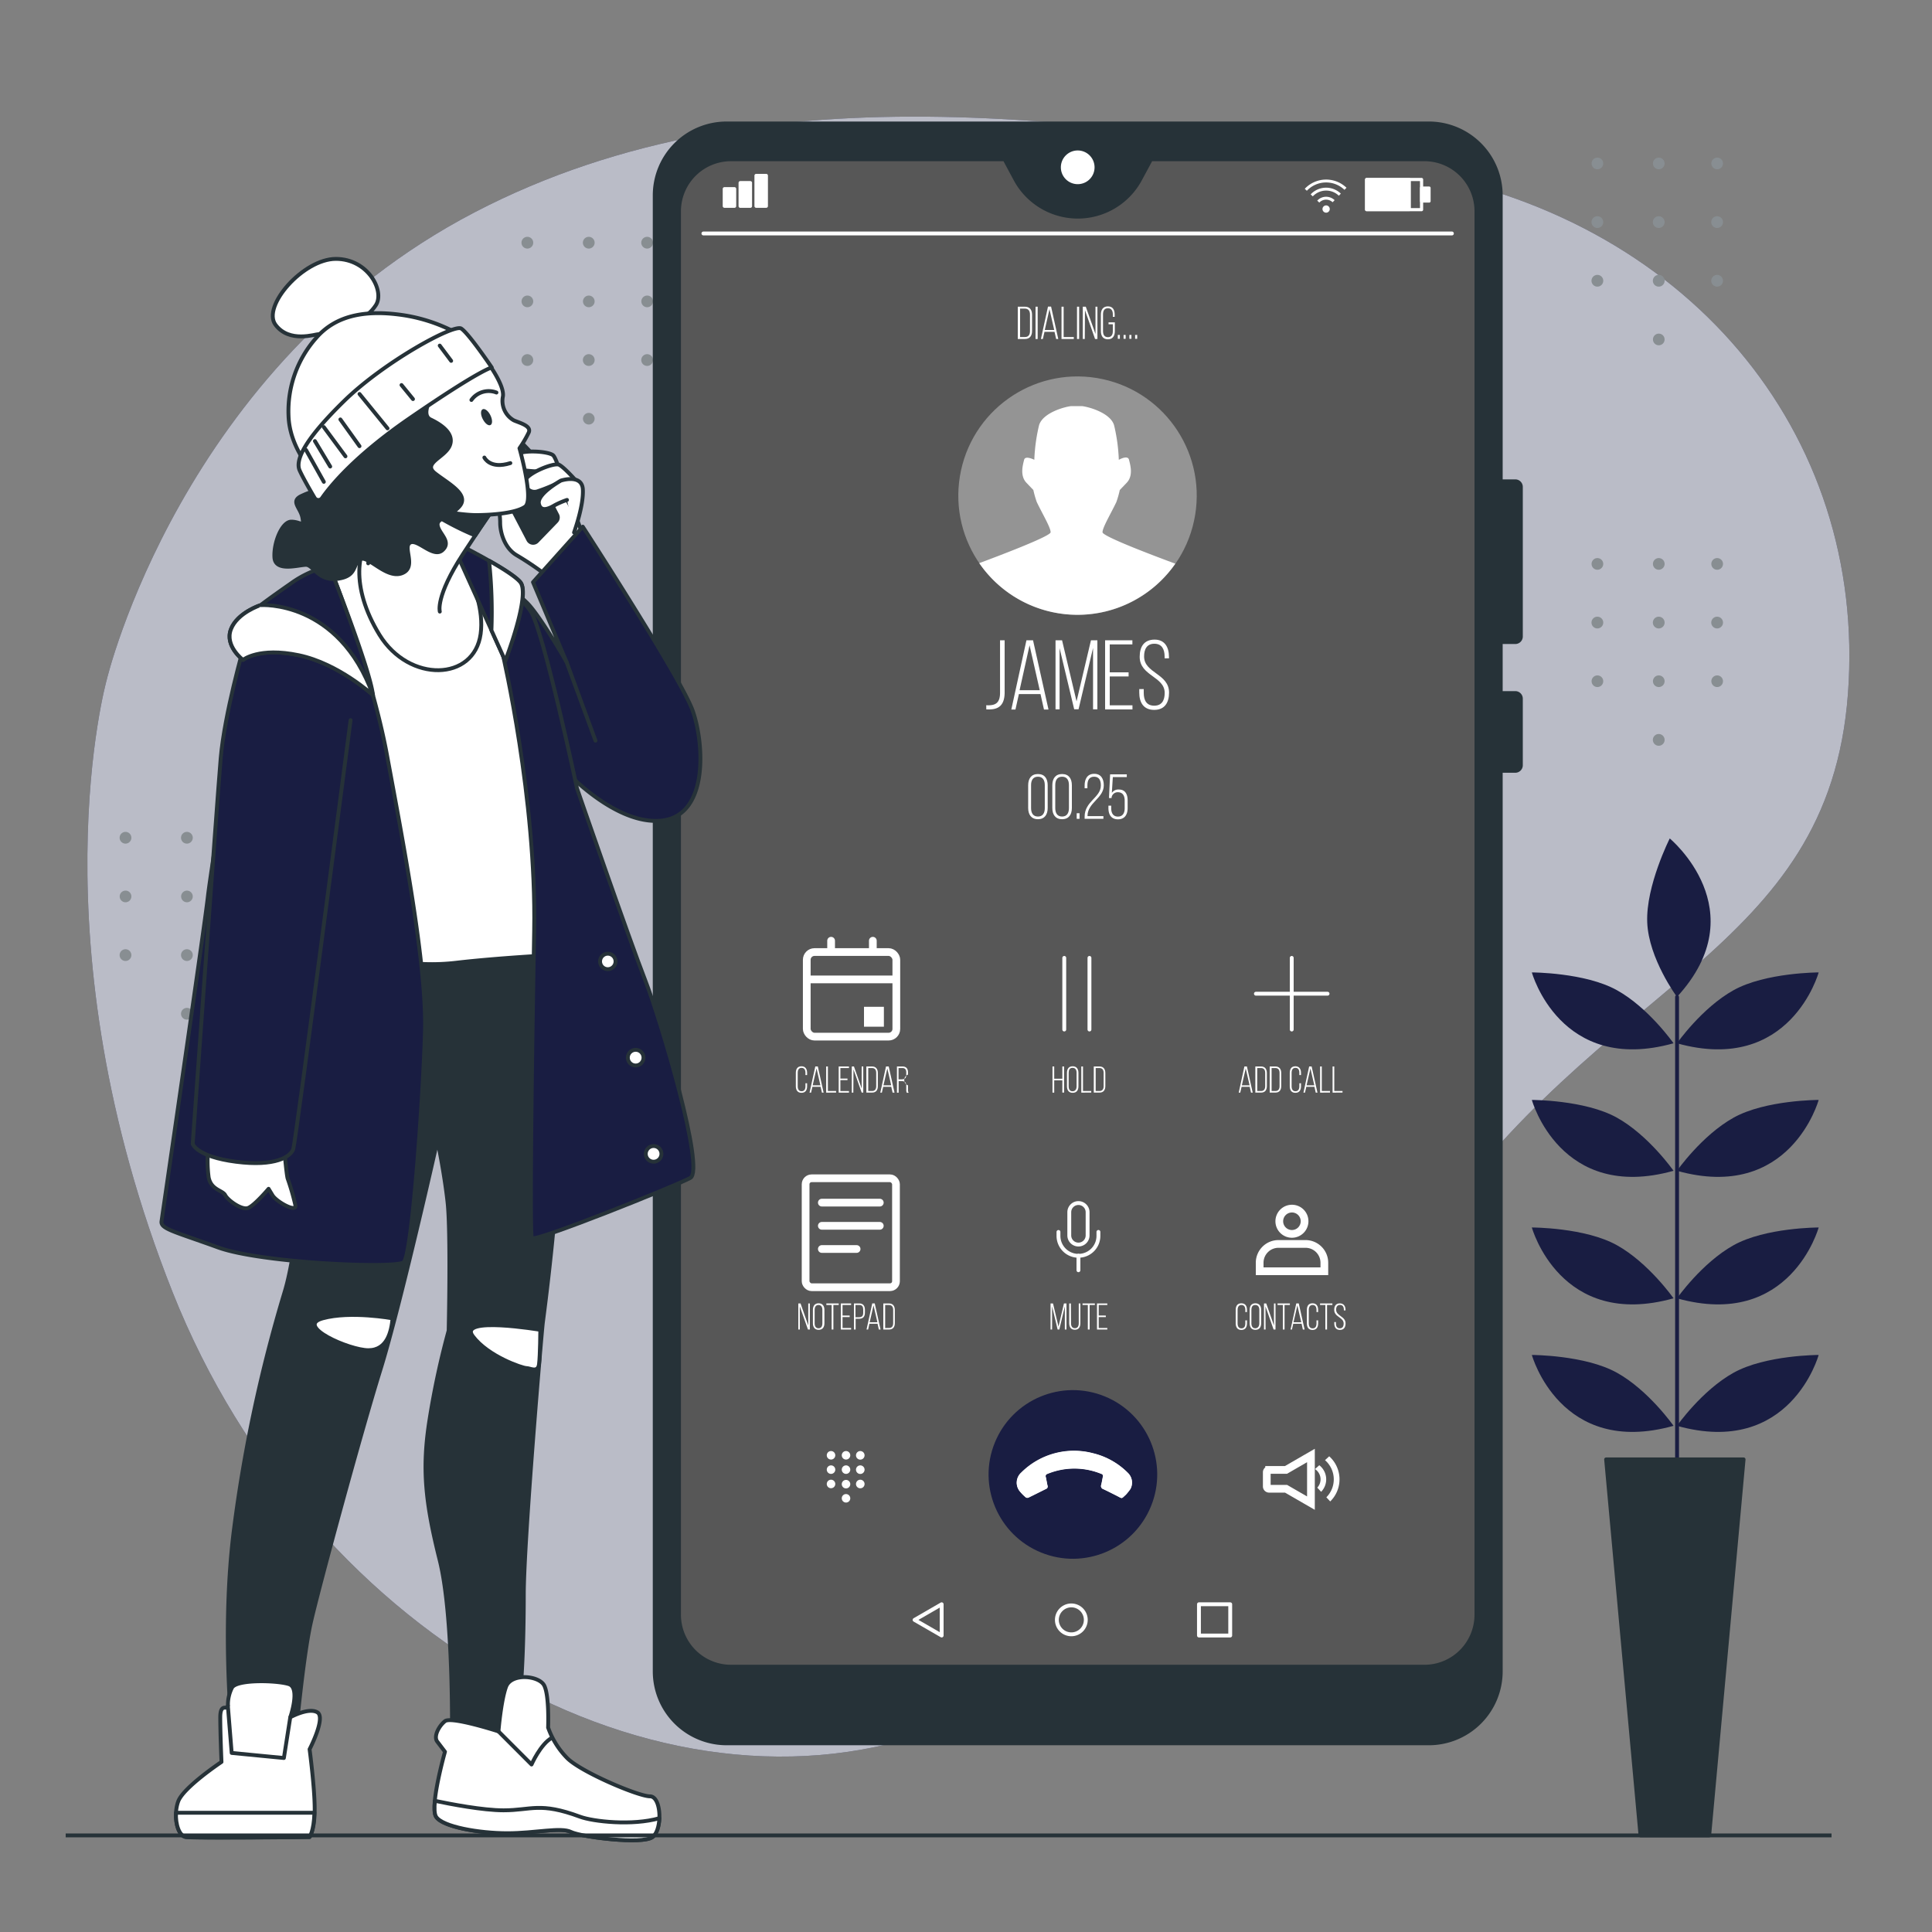 <svg xmlns="http://www.w3.org/2000/svg" viewBox="0 0 500 500"><rect x="0" y="0" width="500" height="500" fill="#808080" stroke="none"/><g id="freepik--background-simple--inject-2"><path d="M27.62,175.94S46.87,94.58,122.73,55s166.33-22.74,240-11.1,120.53,68,115.52,135.61-64.42,74-109.78,141.79-47.71,93-120.78,124.16-166.91-20.11-203-111S27.62,175.94,27.62,175.94Z" style="fill:#191D42"></path><path d="M27.62,175.94S46.87,94.58,122.73,55s166.33-22.74,240-11.1,120.53,68,115.52,135.61-64.42,74-109.78,141.79-47.71,93-120.78,124.16-166.91-20.11-203-111S27.62,175.94,27.62,175.94Z" style="fill:#fff;opacity:0.7"></path></g><g id="freepik--Graphics--inject-2"><path d="M413.41,147.45a1.51,1.51,0,1,1,1.51-1.51A1.51,1.51,0,0,1,413.41,147.45Z" style="fill:#888e92"></path><path d="M429.29,147.45a1.51,1.51,0,1,1,1.51-1.51A1.51,1.51,0,0,1,429.29,147.45Z" style="fill:#888e92"></path><path d="M444.4,147.45a1.51,1.51,0,1,1,1.51-1.51A1.51,1.51,0,0,1,444.4,147.45Z" style="fill:#888e92"></path><path d="M413.41,162.64a1.52,1.52,0,1,1,1.51-1.52A1.52,1.52,0,0,1,413.41,162.64Z" style="fill:#888e92"></path><path d="M429.29,162.64a1.52,1.52,0,1,1,1.51-1.52A1.52,1.52,0,0,1,429.29,162.64Z" style="fill:#888e92"></path><path d="M444.4,162.64a1.52,1.52,0,1,1,1.51-1.52A1.52,1.52,0,0,1,444.4,162.64Z" style="fill:#888e92"></path><circle cx="413.41" cy="176.3" r="1.51" style="fill:#888e92"></circle><circle cx="429.29" cy="176.3" r="1.51" style="fill:#888e92"></circle><circle cx="444.4" cy="176.3" r="1.51" style="fill:#888e92"></circle><path d="M429.29,193a1.52,1.52,0,1,1,1.51-1.51A1.52,1.52,0,0,1,429.29,193Z" style="fill:#888e92"></path><circle cx="413.41" cy="42.3" r="1.51" style="fill:#888e92"></circle><circle cx="429.29" cy="42.3" r="1.51" style="fill:#888e92"></circle><circle cx="444.4" cy="42.3" r="1.51" style="fill:#888e92"></circle><path d="M413.41,59a1.52,1.52,0,1,1,1.51-1.51A1.52,1.52,0,0,1,413.41,59Z" style="fill:#888e92"></path><path d="M429.29,59a1.52,1.52,0,1,1,1.51-1.51A1.52,1.52,0,0,1,429.29,59Z" style="fill:#888e92"></path><path d="M444.4,59a1.52,1.52,0,1,1,1.51-1.51A1.52,1.52,0,0,1,444.4,59Z" style="fill:#888e92"></path><path d="M413.41,74.18a1.52,1.52,0,1,1,1.51-1.51A1.52,1.52,0,0,1,413.41,74.18Z" style="fill:#888e92"></path><path d="M429.29,74.18a1.52,1.52,0,1,1,1.51-1.51A1.52,1.52,0,0,1,429.29,74.18Z" style="fill:#888e92"></path><path d="M444.4,74.18a1.52,1.52,0,1,1,1.51-1.51A1.52,1.52,0,0,1,444.4,74.18Z" style="fill:#888e92"></path><circle cx="429.29" cy="87.85" r="1.51" style="fill:#888e92"></circle><path d="M32.5,218.33A1.52,1.52,0,1,1,34,216.82,1.52,1.52,0,0,1,32.5,218.33Z" style="fill:#888e92"></path><path d="M48.38,218.33a1.52,1.52,0,1,1,1.51-1.51A1.52,1.52,0,0,1,48.38,218.33Z" style="fill:#888e92"></path><path d="M63.49,218.33A1.52,1.52,0,1,1,65,216.82,1.52,1.52,0,0,1,63.49,218.33Z" style="fill:#888e92"></path><path d="M32.5,233.51A1.51,1.51,0,1,1,34,232,1.52,1.52,0,0,1,32.5,233.51Z" style="fill:#888e92"></path><circle cx="48.38" cy="232" r="1.51" style="fill:#888e92"></circle><path d="M63.49,233.51A1.51,1.51,0,1,1,65,232,1.52,1.52,0,0,1,63.49,233.51Z" style="fill:#888e92"></path><path d="M32.5,248.7A1.52,1.52,0,1,1,34,247.18,1.52,1.52,0,0,1,32.5,248.7Z" style="fill:#888e92"></path><path d="M48.38,248.7a1.52,1.52,0,1,1,1.51-1.52A1.52,1.52,0,0,1,48.38,248.7Z" style="fill:#888e92"></path><path d="M63.49,248.7A1.52,1.52,0,1,1,65,247.18,1.52,1.52,0,0,1,63.49,248.7Z" style="fill:#888e92"></path><path d="M48.38,263.88a1.52,1.52,0,1,1,1.51-1.52A1.52,1.52,0,0,1,48.38,263.88Z" style="fill:#888e92"></path><path d="M136.5,64.33A1.52,1.52,0,1,1,138,62.82,1.52,1.52,0,0,1,136.5,64.33Z" style="fill:#888e92"></path><path d="M152.38,64.33a1.52,1.52,0,1,1,1.51-1.51A1.52,1.52,0,0,1,152.38,64.33Z" style="fill:#888e92"></path><path d="M167.49,64.33A1.52,1.52,0,1,1,169,62.82,1.52,1.52,0,0,1,167.49,64.33Z" style="fill:#888e92"></path><path d="M136.5,79.51A1.51,1.51,0,1,1,138,78,1.52,1.52,0,0,1,136.5,79.51Z" style="fill:#888e92"></path><circle cx="152.38" cy="78" r="1.51" style="fill:#888e92"></circle><path d="M167.49,79.51A1.51,1.51,0,1,1,169,78,1.52,1.52,0,0,1,167.49,79.51Z" style="fill:#888e92"></path><path d="M136.5,94.7A1.52,1.52,0,1,1,138,93.18,1.52,1.52,0,0,1,136.5,94.7Z" style="fill:#888e92"></path><path d="M152.38,94.7a1.52,1.52,0,1,1,1.51-1.52A1.52,1.52,0,0,1,152.38,94.7Z" style="fill:#888e92"></path><path d="M167.49,94.7A1.52,1.52,0,1,1,169,93.18,1.52,1.52,0,0,1,167.49,94.7Z" style="fill:#888e92"></path><circle cx="152.38" cy="108.36" r="1.51" style="fill:#888e92"></circle></g><g id="freepik--Plant--inject-2"><line x1="434.02" y1="379.97" x2="434.02" y2="258.03" style="fill:none;stroke:#191D42;stroke-linecap:round;stroke-linejoin:round"></line><path d="M433.11,369s-6.42-9.17-14.67-13.75-22-4.59-22-4.59S403.77,377.22,433.11,369Z" style="fill:#191D42"></path><path d="M434,369s6.42-9.17,14.67-13.75,22-4.59,22-4.59S463.36,377.22,434,369Z" style="fill:#191D42"></path><path d="M433.11,336s-6.42-9.16-14.67-13.75-22-4.58-22-4.58S403.77,344.22,433.11,336Z" style="fill:#191D42"></path><path d="M434,336s6.42-9.16,14.67-13.75,22-4.58,22-4.58S463.36,344.22,434,336Z" style="fill:#191D42"></path><path d="M433.11,303s-6.42-9.17-14.67-13.76-22-4.58-22-4.58S403.77,311.21,433.11,303Z" style="fill:#191D42"></path><path d="M434,303s6.42-9.17,14.67-13.76,22-4.58,22-4.58S463.36,311.21,434,303Z" style="fill:#191D42"></path><path d="M433.11,270s-6.42-9.17-14.67-13.75-22-4.59-22-4.59S403.77,278.2,433.11,270Z" style="fill:#191D42"></path><path d="M434,270s6.42-9.17,14.67-13.75,22-4.59,22-4.59S463.36,278.2,434,270Z" style="fill:#191D42"></path><path d="M434,258s-7.33-9.87-7.7-19.31,5.83-21.7,5.83-21.7S454.62,235.56,434,258Z" style="fill:#191D42"></path><polygon points="415.66 377.69 451.24 377.69 442.34 475 424.56 475 415.66 377.69" style="fill:#263238;stroke:#263238;stroke-linecap:round;stroke-linejoin:round"></polygon></g><g id="freepik--Device--inject-2"><path d="M392.15,166.17a1.44,1.44,0,0,0,1.45-1.44V126a1.45,1.45,0,0,0-1.45-1.44h-3.76v-74a18.61,18.61,0,0,0-18.61-18.61H188.05a18.61,18.61,0,0,0-18.61,18.61V432.55a18.62,18.62,0,0,0,18.61,18.62H369.78a18.62,18.62,0,0,0,18.61-18.62V199.49h3.76a1.45,1.45,0,0,0,1.45-1.44V180.8a1.45,1.45,0,0,0-1.45-1.44h-3.76V166.17Zm-10,251.89a13.46,13.46,0,0,1-13.64,13.28H189.37a13.46,13.46,0,0,1-13.64-13.28V54.51a13.46,13.46,0,0,1,13.64-13.29H260l2.94,5.45a18.32,18.32,0,0,0,32,0l2.94-5.45h70.59A13.46,13.46,0,0,1,382.1,54.51Z" style="fill:#263238;stroke:#263238;stroke-linecap:round;stroke-linejoin:round"></path><path d="M283.77,43.31a4.86,4.86,0,1,0-4.86,4.85A4.85,4.85,0,0,0,283.77,43.31Z" style="fill:#fff;stroke:#263238;stroke-linecap:round;stroke-linejoin:round"></path><path d="M368.46,41.22H297.87l-2.94,5.45a18.32,18.32,0,0,1-32,0L260,41.22H189.37a13.46,13.46,0,0,0-13.64,13.29V418.06a13.46,13.46,0,0,0,13.64,13.28H368.46a13.46,13.46,0,0,0,13.64-13.28V54.51A13.46,13.46,0,0,0,368.46,41.22Z" style="fill:#575757;stroke:#263238;stroke-linecap:round;stroke-linejoin:round"></path><path d="M216.17,376.64a1.1,1.1,0,1,1-1.1-1.11A1.1,1.1,0,0,1,216.17,376.64Z" style="fill:#fff"></path><path d="M220.05,376.64a1.1,1.1,0,1,1-1.1-1.11A1.1,1.1,0,0,1,220.05,376.64Z" style="fill:#fff"></path><path d="M223.75,376.64a1.11,1.11,0,1,1-1.11-1.11A1.11,1.11,0,0,1,223.75,376.64Z" style="fill:#fff"></path><path d="M216.17,380.35a1.1,1.1,0,1,1-1.1-1.11A1.1,1.1,0,0,1,216.17,380.35Z" style="fill:#fff"></path><path d="M220.05,380.35a1.1,1.1,0,1,1-1.1-1.11A1.1,1.1,0,0,1,220.05,380.35Z" style="fill:#fff"></path><path d="M223.75,380.35a1.11,1.11,0,1,1-1.11-1.11A1.11,1.11,0,0,1,223.75,380.35Z" style="fill:#fff"></path><path d="M216.17,384.06a1.1,1.1,0,1,1-1.1-1.11A1.1,1.1,0,0,1,216.17,384.06Z" style="fill:#fff"></path><path d="M220.05,384.06A1.1,1.1,0,1,1,219,383,1.1,1.1,0,0,1,220.05,384.06Z" style="fill:#fff"></path><path d="M223.75,384.06a1.11,1.11,0,1,1-1.11-1.11A1.11,1.11,0,0,1,223.75,384.06Z" style="fill:#fff"></path><path d="M220.05,387.76a1.1,1.1,0,1,1-1.1-1.1A1.11,1.11,0,0,1,220.05,387.76Z" style="fill:#fff"></path><path d="M339.27,376.68l-6.45,3.73h-4.37a.61.61,0,0,0-.61.61v3.66a.61.61,0,0,0,.61.61h4.38l6.44,3.72Z" style="fill:none;stroke:#fff;stroke-linecap:round;stroke-miterlimit:10;stroke-width:2px"></path><path d="M345.18,382.85a6.56,6.56,0,0,1-1.92,4.65l1,1.07a8,8,0,0,0-.26-11.68l-1.09,1A6.58,6.58,0,0,1,345.18,382.85Z" style="fill:#fff"></path><path d="M341.76,382.85a3.14,3.14,0,0,1-.85,2.15l1,1.08a4.63,4.63,0,0,0-.48-6.88l-1.11,1A3.17,3.17,0,0,1,341.76,382.85Z" style="fill:#fff"></path><polygon points="236.69 419.23 243.7 423.27 243.7 415.18 236.69 419.23" style="fill:none;stroke:#fff;stroke-linecap:round;stroke-linejoin:round"></polygon><path d="M281,419.23a3.74,3.74,0,1,0-3.73,3.73A3.74,3.74,0,0,0,281,419.23Z" style="fill:none;stroke:#fff;stroke-linecap:round;stroke-linejoin:round"></path><rect x="310.29" y="415.18" width="8.09" height="8.09" style="fill:none;stroke:#fff;stroke-linecap:round;stroke-linejoin:round"></rect><rect x="353.67" y="46.45" width="14.23" height="7.81" style="fill:none;stroke:#fff;stroke-linecap:round;stroke-linejoin:round;stroke-width:0.821px"></rect><rect x="353.67" y="46.45" width="11.1" height="7.81" style="fill:#fff;stroke:#fff;stroke-linecap:round;stroke-linejoin:round;stroke-width:0.725px"></rect><rect x="367.87" y="48.63" width="2.01" height="3.44" style="fill:#fff;stroke:#fff;stroke-linecap:round;stroke-linejoin:round;stroke-width:0.725px"></rect><rect x="187.48" y="48.87" width="2.61" height="4.47" style="fill:#fff;stroke:#fff;stroke-linecap:round;stroke-linejoin:round;stroke-width:0.883px"></rect><rect x="191.58" y="47.3" width="2.61" height="6.05" style="fill:#fff;stroke:#fff;stroke-linecap:round;stroke-linejoin:round;stroke-width:0.883px"></rect><rect x="195.69" y="45.44" width="2.61" height="7.9" style="fill:#fff;stroke:#fff;stroke-linecap:round;stroke-linejoin:round;stroke-width:0.883px"></rect><line x1="182.04" y1="60.42" x2="375.75" y2="60.42" style="fill:none;stroke:#fff;stroke-linecap:round;stroke-linejoin:round"></line><path d="M344.14,54.1a.94.94,0,1,0-.94.94A.94.94,0,0,0,344.14,54.1Z" style="fill:#fff"></path><path d="M338.21,49.37a6.86,6.86,0,0,1,9.74-.24l.52-.54a7.6,7.6,0,0,0-10.8.27Z" style="fill:#fff"></path><path d="M339.2,50.3l.55.52a4.73,4.73,0,0,1,6.74-.17l.52-.54a5.49,5.49,0,0,0-7.81.19Z" style="fill:#fff"></path><path d="M340.9,51.92l.54.51a2.41,2.41,0,0,1,1.76-.76,2.46,2.46,0,0,1,1.68.67l.52-.54a3.22,3.22,0,0,0-2.2-.88A3.13,3.13,0,0,0,340.9,51.92Z" style="fill:#fff"></path><circle cx="278.85" cy="128.26" r="30.85" transform="translate(107.18 382.7) rotate(-80.69)" style="fill:#949494"></circle><path d="M253.43,145.74a30.85,30.85,0,0,0,50.74.14c-3.77-1.4-18.84-7-18.84-8.13,0-1.25,2.09-4.69,3.58-7.81a25.07,25.07,0,0,0,.89-3.13l1.79-1.87c1.79-1.88.9-4.69.6-5.94s-2.31-.19-2.64,0a45.47,45.47,0,0,0-1.24-9c-1.05-3.31-7-4.8-8.35-4.9v0h-2.69v0c-1.39.1-7.3,1.59-8.35,4.9a45.47,45.47,0,0,0-1.24,9c-.33-.17-2.37-1.13-2.64,0s-1.19,4.06.6,5.94l1.79,1.87a25.07,25.07,0,0,0,.89,3.13c1.49,3.12,3.58,6.56,3.58,7.81C271.9,138.81,257.73,144.14,253.43,145.74Z" style="fill:#fff"></path><path d="M255.24,182.51a6.08,6.08,0,0,0,1.05,0c1.68-.12,2.52-1,2.52-3.22V165.7H260v13.49c0,3.14-1.41,4.29-3.58,4.39a7.61,7.61,0,0,1-1.17,0Z" style="fill:#fff"></path><path d="M263.69,179.62l-.89,4h-1.07l3.91-17.91h1.71l4,17.91h-1.17l-.9-4Zm.18-1h5.21L266.45,167Z" style="fill:#fff"></path><path d="M279.13,183.56H278l-3.78-15.82v15.84h-1.05V165.7h1.69l3.75,15.81,3.73-15.81H284v17.88h-1.12V167.69Z" style="fill:#fff"></path><path d="M292.08,174v1.07H287.2v7.46h5.88v1.07H286V165.7h7.06v1.07H287.2V174Z" style="fill:#fff"></path><path d="M302.53,170v.38H301.4v-.46c0-1.89-.71-3.32-2.65-3.32s-2.66,1.4-2.66,3.29c0,4.35,6.46,4.42,6.46,9.35,0,2.59-1.12,4.48-3.85,4.48s-3.86-1.89-3.86-4.48v-.91H296v1c0,1.92.74,3.3,2.71,3.3s2.71-1.38,2.71-3.3c0-4.29-6.47-4.37-6.47-9.35,0-2.68,1.18-4.42,3.81-4.45S302.53,167.44,302.53,170Z" style="fill:#fff"></path><path d="M266.09,203.23c0-1.7.77-2.91,2.53-2.91s2.52,1.21,2.52,2.91v5.87c0,1.68-.77,2.91-2.52,2.91s-2.53-1.23-2.53-2.91Zm.75,5.9c0,1.27.51,2.19,1.78,2.19s1.77-.92,1.77-2.19v-5.95c0-1.25-.51-2.17-1.77-2.17s-1.78.92-1.78,2.17Z" style="fill:#fff"></path><path d="M272.34,203.23c0-1.7.78-2.91,2.53-2.91s2.53,1.21,2.53,2.91v5.87c0,1.68-.77,2.91-2.53,2.91s-2.53-1.23-2.53-2.91Zm.76,5.9c0,1.27.51,2.19,1.77,2.19s1.77-.92,1.77-2.19v-5.95c0-1.25-.5-2.17-1.77-2.17s-1.77.92-1.77,2.17Z" style="fill:#fff"></path><path d="M279.39,210.46v1.45h-.74v-1.45Z" style="fill:#fff"></path><path d="M285.66,203.24c0,3.32-4.16,4.47-4.21,7.85v.13h4.11v.69H280.7v-.56c0-4,4.2-4.92,4.2-8.08,0-1.32-.44-2.26-1.75-2.26s-1.73,1-1.73,2.22V204h-.72v-.74c0-1.65.71-3,2.48-3S285.66,201.57,285.66,203.24Z" style="fill:#fff"></path><path d="M287.74,205.21a2,2,0,0,1,1.86-.88c1.59,0,2.23,1.21,2.23,2.8v2c0,1.66-.74,2.91-2.5,2.91s-2.47-1.25-2.47-2.91v-.62h.72v.65c0,1.24.49,2.17,1.74,2.17s1.75-.93,1.75-2.17V207.2c0-1.23-.49-2.17-1.75-2.17a1.6,1.6,0,0,0-1.64,1.31v.2H287l.3-6.14h4.31v.71H288Z" style="fill:#fff"></path><rect x="208.79" y="246.39" width="23.18" height="21.89" rx="2" style="fill:none;stroke:#fff;stroke-miterlimit:10;stroke-width:2px"></rect><line x1="209.43" y1="253.47" x2="231.97" y2="253.47" style="fill:none;stroke:#fff;stroke-miterlimit:10;stroke-width:2px"></line><rect x="223.6" y="260.56" width="5.15" height="5.15" style="fill:#fff"></rect><line x1="215.09" y1="246.16" x2="215.09" y2="243.46" style="fill:none;stroke:#fff;stroke-linecap:round;stroke-miterlimit:10;stroke-width:2px"></line><line x1="225.89" y1="246.16" x2="225.89" y2="243.46" style="fill:none;stroke:#fff;stroke-linecap:round;stroke-miterlimit:10;stroke-width:2px"></line><rect x="208.49" y="304.94" width="23.39" height="28.19" rx="1.55" style="fill:none;stroke:#fff;stroke-linecap:round;stroke-miterlimit:10;stroke-width:2px"></rect><line x1="212.69" y1="311.24" x2="227.69" y2="311.24" style="fill:none;stroke:#fff;stroke-linecap:round;stroke-miterlimit:10;stroke-width:2px"></line><line x1="212.69" y1="317.24" x2="227.69" y2="317.24" style="fill:none;stroke:#fff;stroke-linecap:round;stroke-miterlimit:10;stroke-width:2px"></line><line x1="212.69" y1="323.24" x2="221.69" y2="323.24" style="fill:none;stroke:#fff;stroke-linecap:round;stroke-miterlimit:10;stroke-width:2px"></line><path d="M284.27,318.82v1A5.16,5.16,0,0,1,279.1,325h0a5.17,5.17,0,0,1-5.17-5.17v-1" style="fill:none;stroke:#fff;stroke-linecap:round;stroke-miterlimit:10"></path><path d="M279.1,322.09h0a2.37,2.37,0,0,1-2.37-2.37v-6a2.37,2.37,0,0,1,2.37-2.37h0a2.37,2.37,0,0,1,2.37,2.37v6A2.37,2.37,0,0,1,279.1,322.09Z" style="fill:none;stroke:#fff;stroke-linecap:round;stroke-miterlimit:10"></path><line x1="279.1" y1="324.98" x2="279.1" y2="328.74" style="fill:none;stroke:#fff;stroke-linecap:round;stroke-miterlimit:10"></line><path d="M337.62,316.06a3.27,3.27,0,1,1-3.27-3.27A3.26,3.26,0,0,1,337.62,316.06Z" style="fill:none;stroke:#fff;stroke-linecap:round;stroke-miterlimit:10;stroke-width:2px"></path><path d="M330.87,321.93h7a4.87,4.87,0,0,1,4.87,4.87V329a0,0,0,0,1,0,0H326a0,0,0,0,1,0,0V326.8A4.87,4.87,0,0,1,330.87,321.93Z" style="fill:none;stroke:#fff;stroke-linecap:round;stroke-miterlimit:10;stroke-width:2px"></path><line x1="275.43" y1="247.9" x2="275.43" y2="266.44" style="fill:none;stroke:#fff;stroke-linecap:round;stroke-miterlimit:10"></line><line x1="281.95" y1="247.9" x2="281.95" y2="266.44" style="fill:none;stroke:#fff;stroke-linecap:round;stroke-miterlimit:10"></line><line x1="334.3" y1="247.9" x2="334.3" y2="266.44" style="fill:none;stroke:#fff;stroke-linecap:round;stroke-miterlimit:10"></line><line x1="343.57" y1="257.17" x2="325.03" y2="257.17" style="fill:none;stroke:#fff;stroke-linecap:round;stroke-miterlimit:10"></line><path d="M208.88,277.66v.56h-.43v-.59c0-.72-.28-1.27-1-1.27s-1,.55-1,1.27v3.52c0,.72.28,1.26,1,1.26s1-.54,1-1.26v-.81h.43v.78c0,1-.43,1.7-1.46,1.7s-1.46-.73-1.46-1.7v-3.46c0-1,.43-1.71,1.46-1.71S208.88,276.69,208.88,277.66Z" style="fill:#fff"></path><path d="M210.25,281.27l-.34,1.5h-.4L211,276h.65l1.5,6.77h-.44l-.34-1.5Zm.07-.39h2l-1-4.37Z" style="fill:#fff"></path><path d="M213.81,282.77V276h.45v6.35h2.12v.41Z" style="fill:#fff"></path><path d="M219.33,279.14v.4h-1.84v2.82h2.22v.41h-2.66V276h2.66v.41h-2.22v2.72Z" style="fill:#fff"></path><path d="M220.84,282.77h-.4V276H221l2,5.7V276h.41v6.76H223l-2.12-6Z" style="fill:#fff"></path><path d="M225.7,276c1,0,1.49.69,1.49,1.68v3.4c0,1-.45,1.68-1.49,1.68h-1.49V276Zm0,6.35c.75,0,1.06-.51,1.06-1.25v-3.44c0-.74-.32-1.25-1.06-1.25h-1v5.94Z" style="fill:#fff"></path><path d="M228.57,281.27l-.34,1.5h-.41L229.3,276H230l1.5,6.77H231l-.34-1.5Zm.07-.39h2l-1-4.37Z" style="fill:#fff"></path><path d="M233.54,276c1,0,1.45.57,1.45,1.53v.58a1.48,1.48,0,0,0,0,2.78V282a1.57,1.57,0,0,0,.16.81h-.46a1.56,1.56,0,0,1-.15-.81v-1.07c0-.89-.49-1.14-1.26-1.14h-.71v3h-.44V276Zm-.25,3.33c.79,0,1.25-.22,1.25-1.13v-.64c0-.72-.28-1.15-1-1.15h-1v2.92Z" style="fill:#fff"></path><path d="M272.83,279.59v3.18h-.45V276h.45v3.18h2.1V276h.46v6.76h-.46v-3.18Z" style="fill:#fff"></path><path d="M276.13,277.66c0-1,.45-1.71,1.48-1.71s1.49.73,1.49,1.71v3.46c0,1-.45,1.7-1.49,1.7s-1.48-.72-1.48-1.7Zm.44,3.49c0,.73.29,1.27,1,1.27s1.05-.54,1.05-1.27v-3.52c0-.73-.3-1.27-1.05-1.27s-1,.54-1,1.27Z" style="fill:#fff"></path><path d="M279.84,282.77V276h.44v6.35h2.13v.41Z" style="fill:#fff"></path><path d="M284.56,276c1,0,1.5.69,1.5,1.68v3.4c0,1-.46,1.68-1.5,1.68h-1.49V276Zm0,6.35c.75,0,1.06-.51,1.06-1.25v-3.44c0-.74-.32-1.25-1.06-1.25h-1v5.94Z" style="fill:#fff"></path><path d="M321.32,281.27l-.34,1.5h-.4l1.47-6.77h.65l1.5,6.77h-.44l-.34-1.5Zm.07-.39h2l-1-4.37Z" style="fill:#fff"></path><path d="M326.37,276c1,0,1.49.69,1.49,1.68v3.4c0,1-.45,1.68-1.49,1.68h-1.49V276Zm0,6.35c.75,0,1.06-.51,1.06-1.25v-3.44c0-.74-.32-1.25-1.06-1.25h-1v5.94Z" style="fill:#fff"></path><path d="M330.09,276c1,0,1.49.69,1.49,1.68v3.4c0,1-.45,1.68-1.49,1.68H328.6V276Zm0,6.35c.75,0,1.06-.51,1.06-1.25v-3.44c0-.74-.32-1.25-1.06-1.25h-1v5.94Z" style="fill:#fff"></path><path d="M336.7,277.66v.56h-.43v-.59c0-.72-.27-1.27-1-1.27s-1,.55-1,1.27v3.52c0,.72.28,1.26,1,1.26s1-.54,1-1.26v-.81h.43v.78c0,1-.43,1.7-1.46,1.7s-1.45-.73-1.45-1.7v-3.46c0-1,.42-1.71,1.45-1.71S336.7,276.69,336.7,277.66Z" style="fill:#fff"></path><path d="M338.07,281.27l-.34,1.5h-.4l1.48-6.77h.64l1.51,6.77h-.45l-.33-1.5Zm.07-.39h2l-1-4.37Z" style="fill:#fff"></path><path d="M341.64,282.77V276h.44v6.35h2.12v.41Z" style="fill:#fff"></path><path d="M344.87,282.77V276h.44v6.35h2.13v.41Z" style="fill:#fff"></path><path d="M322.72,339v.56h-.43V339c0-.72-.28-1.27-1-1.27s-1,.55-1,1.27v3.51c0,.73.28,1.27,1,1.27s1-.54,1-1.27v-.8h.43v.77c0,1-.43,1.71-1.46,1.71s-1.46-.73-1.46-1.71V339c0-1,.43-1.71,1.46-1.71S322.72,338,322.72,339Z" style="fill:#fff"></path><path d="M323.41,339c0-1,.46-1.71,1.48-1.71s1.5.72,1.5,1.71v3.45c0,1-.46,1.71-1.5,1.71s-1.48-.72-1.48-1.71Zm.45,3.48c0,.74.29,1.28,1,1.28s1.05-.54,1.05-1.28V339c0-.73-.3-1.27-1.05-1.27s-1,.54-1,1.27Z" style="fill:#fff"></path><path d="M327.53,344.08h-.41v-6.75h.58l2,5.7v-5.7h.4v6.75h-.49l-2.11-6Z" style="fill:#fff"></path><path d="M332,344.08v-6.35h-1.37v-.4h3.19v.4h-1.38v6.35Z" style="fill:#fff"></path><path d="M334.69,342.59l-.34,1.49H334l1.48-6.76h.64l1.51,6.76h-.45l-.33-1.49Zm.07-.39h2l-1-4.37Z" style="fill:#fff"></path><path d="M341.13,339v.56h-.42V339c0-.72-.28-1.27-1-1.27s-1,.55-1,1.27v3.51c0,.73.28,1.27,1,1.27s1-.54,1-1.27v-.8h.42v.77c0,1-.42,1.71-1.46,1.71s-1.45-.73-1.45-1.71V339c0-1,.42-1.71,1.45-1.71S341.13,338,341.13,339Z" style="fill:#fff"></path><path d="M343,344.08v-6.35h-1.37v-.4h3.19v.4h-1.38v6.35Z" style="fill:#fff"></path><path d="M348.22,339v.14h-.43v-.17c0-.71-.26-1.25-1-1.25s-1,.53-1,1.24c0,1.64,2.44,1.67,2.44,3.53,0,1-.43,1.69-1.46,1.69s-1.46-.71-1.46-1.69v-.34h.43v.37c0,.73.28,1.25,1,1.25s1-.52,1-1.25c0-1.62-2.45-1.65-2.45-3.53,0-1,.45-1.67,1.44-1.68S348.22,338,348.22,339Z" style="fill:#fff"></path><path d="M274.15,344.08h-.44l-1.43-6v6h-.4v-6.75h.64l1.42,6,1.41-6H276v6.75h-.42v-6Z" style="fill:#fff"></path><path d="M277.18,342.45c0,.73.27,1.29,1,1.29s1-.56,1-1.29v-5.12h.42v5.1c0,1-.41,1.71-1.44,1.71s-1.45-.74-1.45-1.71v-5.1h.44Z" style="fill:#fff"></path><path d="M281.53,344.08v-6.35h-1.37v-.4h3.19v.4H282v6.35Z" style="fill:#fff"></path><path d="M286.19,340.46v.4h-1.84v2.82h2.22v.4H283.9v-6.75h2.67v.4h-2.22v2.73Z" style="fill:#fff"></path><path d="M207,344.08h-.4v-6.75h.58l2,5.7v-5.7h.41v6.75h-.49l-2.12-6Z" style="fill:#fff"></path><path d="M210.38,339c0-1,.46-1.71,1.48-1.71s1.5.72,1.5,1.71v3.45c0,1-.46,1.71-1.5,1.71s-1.48-.72-1.48-1.71Zm.45,3.48c0,.74.29,1.28,1,1.28s1-.54,1-1.28V339c0-.73-.3-1.27-1-1.27s-1,.54-1,1.27Z" style="fill:#fff"></path><path d="M215.23,344.08v-6.35h-1.37v-.4h3.2v.4h-1.38v6.35Z" style="fill:#fff"></path><path d="M219.89,340.46v.4h-1.84v2.82h2.22v.4h-2.66v-6.75h2.66v.4h-2.22v2.73Z" style="fill:#fff"></path><path d="M222.4,337.33c1,0,1.44.66,1.44,1.64v.73c0,1.07-.49,1.6-1.56,1.6h-.84v2.78H221v-6.75Zm-.12,3.57c.78,0,1.12-.35,1.12-1.17v-.79c0-.73-.25-1.21-1-1.21h-1v3.17Z" style="fill:#fff"></path><path d="M225,342.59l-.33,1.49h-.41l1.48-6.76h.64l1.51,6.76h-.45l-.33-1.49Zm.07-.39h2l-1-4.37Z" style="fill:#fff"></path><path d="M230.08,337.33c1,0,1.5.68,1.5,1.68v3.4c0,1-.45,1.67-1.5,1.67H228.6v-6.75Zm0,6.35c.76,0,1.07-.51,1.07-1.25V339c0-.74-.32-1.26-1.07-1.26h-1v5.95Z" style="fill:#fff"></path><circle cx="277.66" cy="381.57" r="21.82" transform="translate(-180.51 494.57) rotate(-67.81)" style="fill:#191D42"></circle><path d="M291.38,386.82a13.48,13.48,0,0,0,1.14-1.5,3.49,3.49,0,0,0-.67-4.19,18.94,18.94,0,0,0-9-5.05,19.32,19.32,0,0,0-18.56,5,3.51,3.51,0,0,0-.37,4.86,12.17,12.17,0,0,0,1.56,1.57.79.79,0,0,0,.72,0c1.5-.71,3-1.48,4.46-2.21a.65.65,0,0,0,.41-.86c-.17-.74-.28-1.49-.45-2.23a.61.61,0,0,1,.44-.82,18.33,18.33,0,0,1,13.92,0,.59.59,0,0,1,.43.78c-.16.72-.26,1.45-.45,2.16a.79.79,0,0,0,.52,1c1.2.56,2.38,1.17,3.56,1.76C290.55,387.89,290.15,387.92,291.38,386.82Z" style="fill:#fff"></path><path d="M291.38,386.82c-1.23,1.1-.83,1.07-2.3.33-1.18-.59-2.36-1.2-3.56-1.76a.79.79,0,0,1-.52-1c.19-.71.29-1.44.45-2.16a.59.59,0,0,0-.43-.78,18.33,18.33,0,0,0-13.92,0,.61.61,0,0,0-.44.82c.17.74.28,1.49.45,2.23a.65.65,0,0,1-.41.86c-1.49.73-3,1.5-4.46,2.21a.79.79,0,0,1-.72,0,12.17,12.17,0,0,1-1.56-1.57,3.51,3.51,0,0,1,.37-4.86,19.32,19.32,0,0,1,18.56-5,18.94,18.94,0,0,1,9,5.05,3.49,3.49,0,0,1,.67,4.19A13.48,13.48,0,0,1,291.38,386.82Z" style="fill:#fff"></path><path d="M265.24,79.37c1.29,0,1.85.84,1.85,2.08v4.2c0,1.24-.56,2.08-1.85,2.08H263.4V79.37Zm0,7.86c.94,0,1.32-.63,1.32-1.55V81.42c0-.92-.39-1.55-1.32-1.55H264v7.36Z" style="fill:#fff"></path><path d="M268.55,79.37v8.36H268V79.37Z" style="fill:#fff"></path><path d="M270.31,85.88l-.42,1.85h-.5l1.83-8.38h.8l1.86,8.38h-.55l-.42-1.85Zm.08-.48h2.44L271.6,80Z" style="fill:#fff"></path><path d="M274.72,87.73V79.37h.55v7.86h2.63v.5Z" style="fill:#fff"></path><path d="M279.28,79.37v8.36h-.55V79.37Z" style="fill:#fff"></path><path d="M280.74,87.73h-.51V79.37H281l2.51,7.06V79.37h.5v8.36h-.61l-2.61-7.46Z" style="fill:#fff"></path><path d="M288.48,81.41V82H288v-.66c0-.89-.35-1.57-1.27-1.57s-1.27.68-1.27,1.57v4.36c0,.89.35,1.56,1.27,1.56s1.27-.67,1.27-1.56V83.92h-1.11v-.5h1.63v2.27c0,1.21-.52,2.12-1.8,2.12s-1.81-.91-1.81-2.12V81.41c0-1.21.53-2.12,1.81-2.12S288.48,80.2,288.48,81.41Z" style="fill:#fff"></path><path d="M289.82,86.68v1h-.53v-1Z" style="fill:#fff"></path><path d="M291.32,86.68v1h-.54v-1Z" style="fill:#fff"></path><path d="M292.81,86.68v1h-.53v-1Z" style="fill:#fff"></path><path d="M294.31,86.68v1h-.54v-1Z" style="fill:#fff"></path></g><g id="freepik--Character--inject-2"><path d="M140.6,148.28a78.56,78.56,0,0,0-6.83-4.55c-3.19-1.82-4.33-5.92-4.33-8.43s-.68-5.23-.22-6.83.68-15.93,2.27-16.39,11.18,10.39,15.25,17.3a36.19,36.19,0,0,1,4.78,12.53Z" style="fill:#fff;stroke:#263238;stroke-linecap:round;stroke-linejoin:round"></path><path d="M127.63,122.3l9.11,17.44a1.4,1.4,0,0,0,2.24.32l5-5.17a1.41,1.41,0,0,0,.23-1.62l-9.1-17.61a1.39,1.39,0,0,0-2.26-.31l-5,5.34A1.4,1.4,0,0,0,127.63,122.3Z" style="fill:#263238;stroke:#263238;stroke-linecap:round;stroke-linejoin:round"></path><path d="M145.45,123.81s-1.27-4.67-2.2-5.88-9.29-1.73-10,.21a2.51,2.51,0,0,0,2.08,3.54,44.3,44.3,0,0,0,4.89.36l3.18,2.3Z" style="fill:#fff;stroke:#263238;stroke-linecap:round;stroke-linejoin:round"></path><path d="M149.25,124.6s-3.19-3.64-4.56-4.32-9.1,2.5-8.87,4.55a2.51,2.51,0,0,0,3.41,2.28,44.86,44.86,0,0,0,4.55-1.82l3.87.68Z" style="fill:#fff;stroke:#263238;stroke-linecap:round;stroke-linejoin:round"></path><path d="M146.74,129.38a20.76,20.76,0,0,0-3.18,1.37c-1.14.68-3.65,2.05-4.1-.45s5.69-5.92,5.69-5.92,5.46-1.82,5.69,2.27-2.05,10.47-2.28,11.16" style="fill:#fff;stroke:#263238;stroke-linecap:round;stroke-linejoin:round"></path><path d="M146.33,199.47s13.17,14.37,25.14,12.87,10.78-20.06,7.79-28.44-28.44-47.6-28.44-47.6l-12.88,14.37,8.69,20.66s-7.19-12.58-10.48-15.57a49.65,49.65,0,0,0-4.19-3.59" style="fill:#191D42;stroke:#263238;stroke-linecap:round;stroke-linejoin:round"></path><line x1="146.63" y1="171.33" x2="154.11" y2="191.68" style="fill:#fff;stroke:#263238;stroke-linecap:round;stroke-linejoin:round"></line><path d="M141.64,242.45s4.63,17.37,3.76,43.72-4.63,53.86-4.92,56.18-4.92,56.46-4.92,70.36-.62,21.74-.62,21.74l2,18.82-20-1.74s.62-32.74-3.15-47.8-4.63-23.74-2.6-36.48a215.49,215.49,0,0,1,4.92-22.88s.58-25.48-.29-33.3-2.61-15.92-2.61-15.92-9.55,42.56-14.77,59.36S82.45,411,80.42,420s-4,30.69-4,30.69l-16.22-.87s-3.06-27.84.41-54.47a379.16,379.16,0,0,1,13-60.81c3.77-12.16,5.79-41.41,5.79-53.57s-2-17.37.29-26.64a141.7,141.7,0,0,1,5.51-17.08s37.06,2,42.56,1.15a75.91,75.91,0,0,1,12.45-.57Z" style="fill:#263238;stroke:#263238;stroke-linecap:round;stroke-linejoin:round"></path><path d="M101.6,341.19s-10.87-2-18.12,0,6.92,8.24,11.86,8.24S101.28,344.49,101.6,341.19Z" style="fill:#fff;stroke:#263238;stroke-linecap:round;stroke-linejoin:round"></path><path d="M139.83,344.16s-21.42-3.62-17.47,1.65,12.86,8.24,13.85,8.24,3,1.31,3.29-1S139.83,344.16,139.83,344.16Z" style="fill:#fff;stroke:#263238;stroke-linecap:round;stroke-linejoin:round"></path><path d="M101.57,137.38S89.08,142.19,84,146.51,81.39,159,85,173.42s14.42,57.41,14.42,62.7a88.17,88.17,0,0,0,1.2,12.25,54.54,54.54,0,0,0,18,.72c10.57-1.2,24.26-1.92,24.26-1.92a50.79,50.79,0,0,0,1.29-23.26c-5.19-28.3-10.66-53.37-16.67-65.87s-5-15.61-14.41-19.45S101.57,137.38,101.57,137.38Z" style="fill:#fff;stroke:#263238;stroke-linecap:round;stroke-linejoin:round"></path><path d="M114.3,137.14s11.77,14.66,10.09,26.91-18.5,12.73-26.18.24-5.77-22.82-1.44-25.94S109.26,132.34,114.3,137.14Z" style="fill:#fff;stroke:#263238;stroke-linecap:round;stroke-linejoin:round"></path><path d="M130.16,169.53s8.68,37.12,8.08,71.25-1.19,78.44-.59,79.63,37.12-13.47,41-15.56-7.49-40.42-11.68-51.2S149.32,204,149.32,204s-8.68-41-12-45.81-8.09-7.48-11.38-9.87S130.16,169.53,130.16,169.53Z" style="fill:#191D42;stroke:#263238;stroke-linecap:round;stroke-linejoin:round"></path><circle cx="169.15" cy="298.62" r="2.03" style="fill:#fff;stroke:#263238;stroke-linecap:round;stroke-linejoin:round"></circle><circle cx="164.51" cy="273.72" r="2.03" style="fill:#fff;stroke:#263238;stroke-linecap:round;stroke-linejoin:round"></circle><path d="M159.3,248.82a2,2,0,1,1-2-2A2,2,0,0,1,159.3,248.82Z" style="fill:#fff;stroke:#263238;stroke-linecap:round;stroke-linejoin:round"></path><path d="M116.69,139.89s15.27,7.49,18,10.78S130.76,171,130.76,171Z" style="fill:#191D42;stroke:#263238;stroke-linecap:round;stroke-linejoin:round"></path><path d="M126.56,145.11a124,124,0,0,1,.62,18l3.58,7.92s6.59-17.07,3.89-20.36C133.51,149.27,130.1,147.12,126.56,145.11Z" style="fill:#fff;stroke:#263238;stroke-linecap:round;stroke-linejoin:round"></path><path d="M113.82,158.28s-1.2-3.84,6-14.89,8.64-12.73,8.64-12.73l-31-4.81s-2.17,19.22-2.17,19.94" style="fill:#fff;stroke:#263238;stroke-linecap:round;stroke-linejoin:round"></path><path d="M128.47,130.66l-19.08-3-1.85,2.22a74.36,74.36,0,0,0,15.43,8.7C127.46,131.85,128.47,130.66,128.47,130.66Z" style="fill:#263238;stroke:#263238;stroke-linecap:round;stroke-linejoin:round"></path><path d="M125.59,92.94s5,6.49,4.57,9.61A5.79,5.79,0,0,0,133,108.8c1.68.72,4.56,1.44,3.84,3.12a30.06,30.06,0,0,1-2.4,4.09s3.84,13.45,1.44,15.13-8.65,2.16-12.73,2.16S110,131.62,110,131.62s-9.13-10.57-8.65-19,6.73-14.65,10.81-17S125.59,92.94,125.59,92.94Z" style="fill:#fff;stroke:#263238;stroke-linecap:round;stroke-linejoin:round"></path><path d="M126.92,107.48c.56,1.13.57,2.27,0,2.53s-1.42-.45-2-1.58-.57-2.26,0-2.52S126.37,106.35,126.92,107.48Z" style="fill:#263238"></path><path d="M125.35,118.41s1.44,3.12,6.73,1.44" style="fill:none;stroke:#263238;stroke-linecap:round;stroke-linejoin:round"></path><path d="M122,103.51a5.51,5.51,0,0,1,6.48-1.92" style="fill:none;stroke:#263238;stroke-linecap:round;stroke-linejoin:round"></path><path d="M85.24,146.51s10.81,26.67,14.89,48.77,10.33,54.29,9.85,71.58-3.37,58.14-5.53,59.82-36.75.24-48-3.84-14.9-4.81-14.65-6.73,11.05-75.67,12-84.08,10.57-67.74,10.57-67.74,3.36-6.73,8.64-10.81A62.53,62.53,0,0,1,85.24,146.51Z" style="fill:#191D42;stroke:#263238;stroke-linecap:round;stroke-linejoin:round"></path><path d="M73.45,296.11s.66,7.92,1,8.91a63.09,63.09,0,0,1,2,6.93c.33,2-5-1-5.94-2.64l-1-1.65s-3.63,4.29-5.28,4.95-5.28-2-5.94-3.3S54.64,308,54,304.69a31.43,31.43,0,0,1,0-8.25Z" style="fill:#fff;stroke:#263238;stroke-linecap:round;stroke-linejoin:round"></path><path d="M63.05,167.53s-4.94,17.14-5.93,28.67-7.25,99.85-7.25,99.85,1,3.29,11.2,4.61,14.17-1.32,14.83-3.29,14.83-111,14.83-111" style="fill:#191D42;stroke:#263238;stroke-linecap:round;stroke-linejoin:round"></path><path d="M96.53,179.9s-8.89-8.16-19.22-10.33-14.42,1.21-14.42,1.21-4.8-3.61-3.12-7.93,7.69-6.25,7.69-6.25,2.16-1.68,7.69-5.52a26.93,26.93,0,0,1,10.09-4.57S95.8,173.18,96.53,179.9Z" style="fill:#191D42;stroke:#263238;stroke-linecap:round;stroke-linejoin:round"></path><path d="M59.77,162.85c-1.68,4.32,3.12,7.93,3.12,7.93s4.09-3.37,14.42-1.21S96.53,179.9,96.53,179.9c-8.89-24.74-29.07-23.3-29.07-23.3S61.45,158.52,59.77,162.85Z" style="fill:#fff;stroke:#263238;stroke-linecap:round;stroke-linejoin:round"></path><path d="M75.12,444.43s2.64-7.58-.33-8.57S61,434.54,60,436.85a9.58,9.58,0,0,0-1,4.61c0,1.32-2-1-2,3s.32,11.53.32,11.53-9.88,6.59-11.2,10.22-.33,8.89,2,9.22,32,0,32,0,1.32-1.64,1.32-7.25-1.32-15.48-1.32-15.48,4.29-8.24,2-9.56S75.12,444.43,75.12,444.43Z" style="fill:#fff;stroke:#263238;stroke-linecap:round;stroke-linejoin:round"></path><path d="M81.37,469.14H45.55c-.16,3,.83,6,2.55,6.26,2.3.33,32,0,32,0S81.22,474,81.37,469.14Z" style="fill:#fff;stroke:#263238;stroke-linecap:round;stroke-linejoin:round"></path><polyline points="75.12 444.43 73.47 454.97 59.96 453.66 58.97 441.46" style="fill:#fff;stroke:#263238;stroke-linecap:round;stroke-linejoin:round"></polyline><path d="M129,448.08s-12.2-3.95-13.84-2.64-3,4-2,5.28l2,2.63s-4,14.17-2.31,16.81,11.2,4.28,18.45,4.28,13.84-1.64,16.48-.33,18.45,3.3,21.09,1.32,2.31-10.54-.66-10.54-17.79-6.26-21.42-9.89a21.4,21.4,0,0,1-4.94-7.91s.33-8.24-1-10.87-8.57-3.3-9.89.33S129,448.08,129,448.08Z" style="fill:#fff;stroke:#263238;stroke-linecap:round;stroke-linejoin:round"></path><path d="M168.87,475.43c1.11-.83,1.69-2.84,1.77-4.88-7,2-17.14.88-20.55-.39-10.44-3.87-12.53-1.65-19.78-1.65-5.34,0-13.72-1.61-17.76-2.46-.18,1.87-.14,3.4.3,4.11,1.65,2.64,11.2,4.28,18.45,4.28s13.84-1.64,16.48-.33S166.23,477.41,168.87,475.43Z" style="fill:#fff;stroke:#263238;stroke-linecap:round;stroke-linejoin:round"></path><path d="M129,448.08l8.56,8.57s2.31-5.27,5.28-6.92" style="fill:#fff;stroke:#263238;stroke-linecap:round;stroke-linejoin:round"></path><path d="M111.9,102.31s-3.12,5-.48,6.25,6.24,3.6,5,6.72-7.2,4.57-3.84,7.21,9.13,5.53,6.25,8.65-6,2.88-5.53,5,3.6,4.09,1.2,6.25-6.48-3.12-8.41-1.92,1.93,6.48-2.16,7.92-8.89-5-10.81-3.6-.72,4.33-5.76,5-6.25-3.61-8.17-3.61-7.93,1.92-8.17-1.92S73,135,75.39,135s3.36,1.68,2.88-1-3.36-4.32,0-5.76a21.86,21.86,0,0,1,5.28-1.69s1.2-5,11.77-13.69S111.9,102.31,111.9,102.31Z" style="fill:#263238;stroke:#263238;stroke-linecap:round;stroke-linejoin:round"></path><path d="M92.68,82.13s2.16.48,4.57-3.12S95.32,67,86.92,67,67.7,79.25,71.3,84.06s10.33,2.4,11.29,2.4S92.68,82.13,92.68,82.13Z" style="fill:#fff;stroke:#263238;stroke-linecap:round;stroke-linejoin:round"></path><path d="M119.11,86.7a42.68,42.68,0,0,0-15.86-5.29c-9.37-1.2-16.57.48-21.38,6a28.57,28.57,0,0,0-7.2,20.18c.24,7.92,5.76,13.93,5.76,13.93s15.62-17.06,25-23.06,14.66-10.09,14.66-10.09Z" style="fill:#fff;stroke:#263238;stroke-linecap:round;stroke-linejoin:round"></path><path d="M81.42,128.84a1.13,1.13,0,0,0,1.9.08c2.18-3.14,8.46-10.89,22.57-20.6,18.5-12.73,21.38-13.21,21.38-13.21s-6-8.89-7.92-10.09-19.94,8.64-30.27,18.73-12.73,15.38-11.53,18C78.36,123.56,80.27,126.88,81.42,128.84Z" style="fill:#fff;stroke:#263238;stroke-linecap:round;stroke-linejoin:round"></path><line x1="79.2" y1="116.46" x2="83.81" y2="124.7" style="fill:none;stroke:#263238;stroke-linecap:round;stroke-linejoin:round"></line><line x1="81.5" y1="114.15" x2="85.46" y2="120.74" style="fill:none;stroke:#263238;stroke-linecap:round;stroke-linejoin:round"></line><line x1="83.81" y1="110.53" x2="89.41" y2="118.1" style="fill:none;stroke:#263238;stroke-linecap:round;stroke-linejoin:round"></line><line x1="88.09" y1="108.55" x2="93.04" y2="115.47" style="fill:none;stroke:#263238;stroke-linecap:round;stroke-linejoin:round"></line><line x1="93.04" y1="101.96" x2="100.29" y2="110.86" style="fill:none;stroke:#263238;stroke-linecap:round;stroke-linejoin:round"></line><line x1="103.91" y1="99.65" x2="106.88" y2="103.28" style="fill:none;stroke:#263238;stroke-linecap:round;stroke-linejoin:round"></line><line x1="113.8" y1="89.44" x2="116.76" y2="93.39" style="fill:none;stroke:#263238;stroke-linecap:round;stroke-linejoin:round"></line></g><g id="freepik--Floor--inject-2"><line x1="17" y1="475" x2="474" y2="475" style="fill:none;stroke:#263238;stroke-miterlimit:10"></line></g></svg>